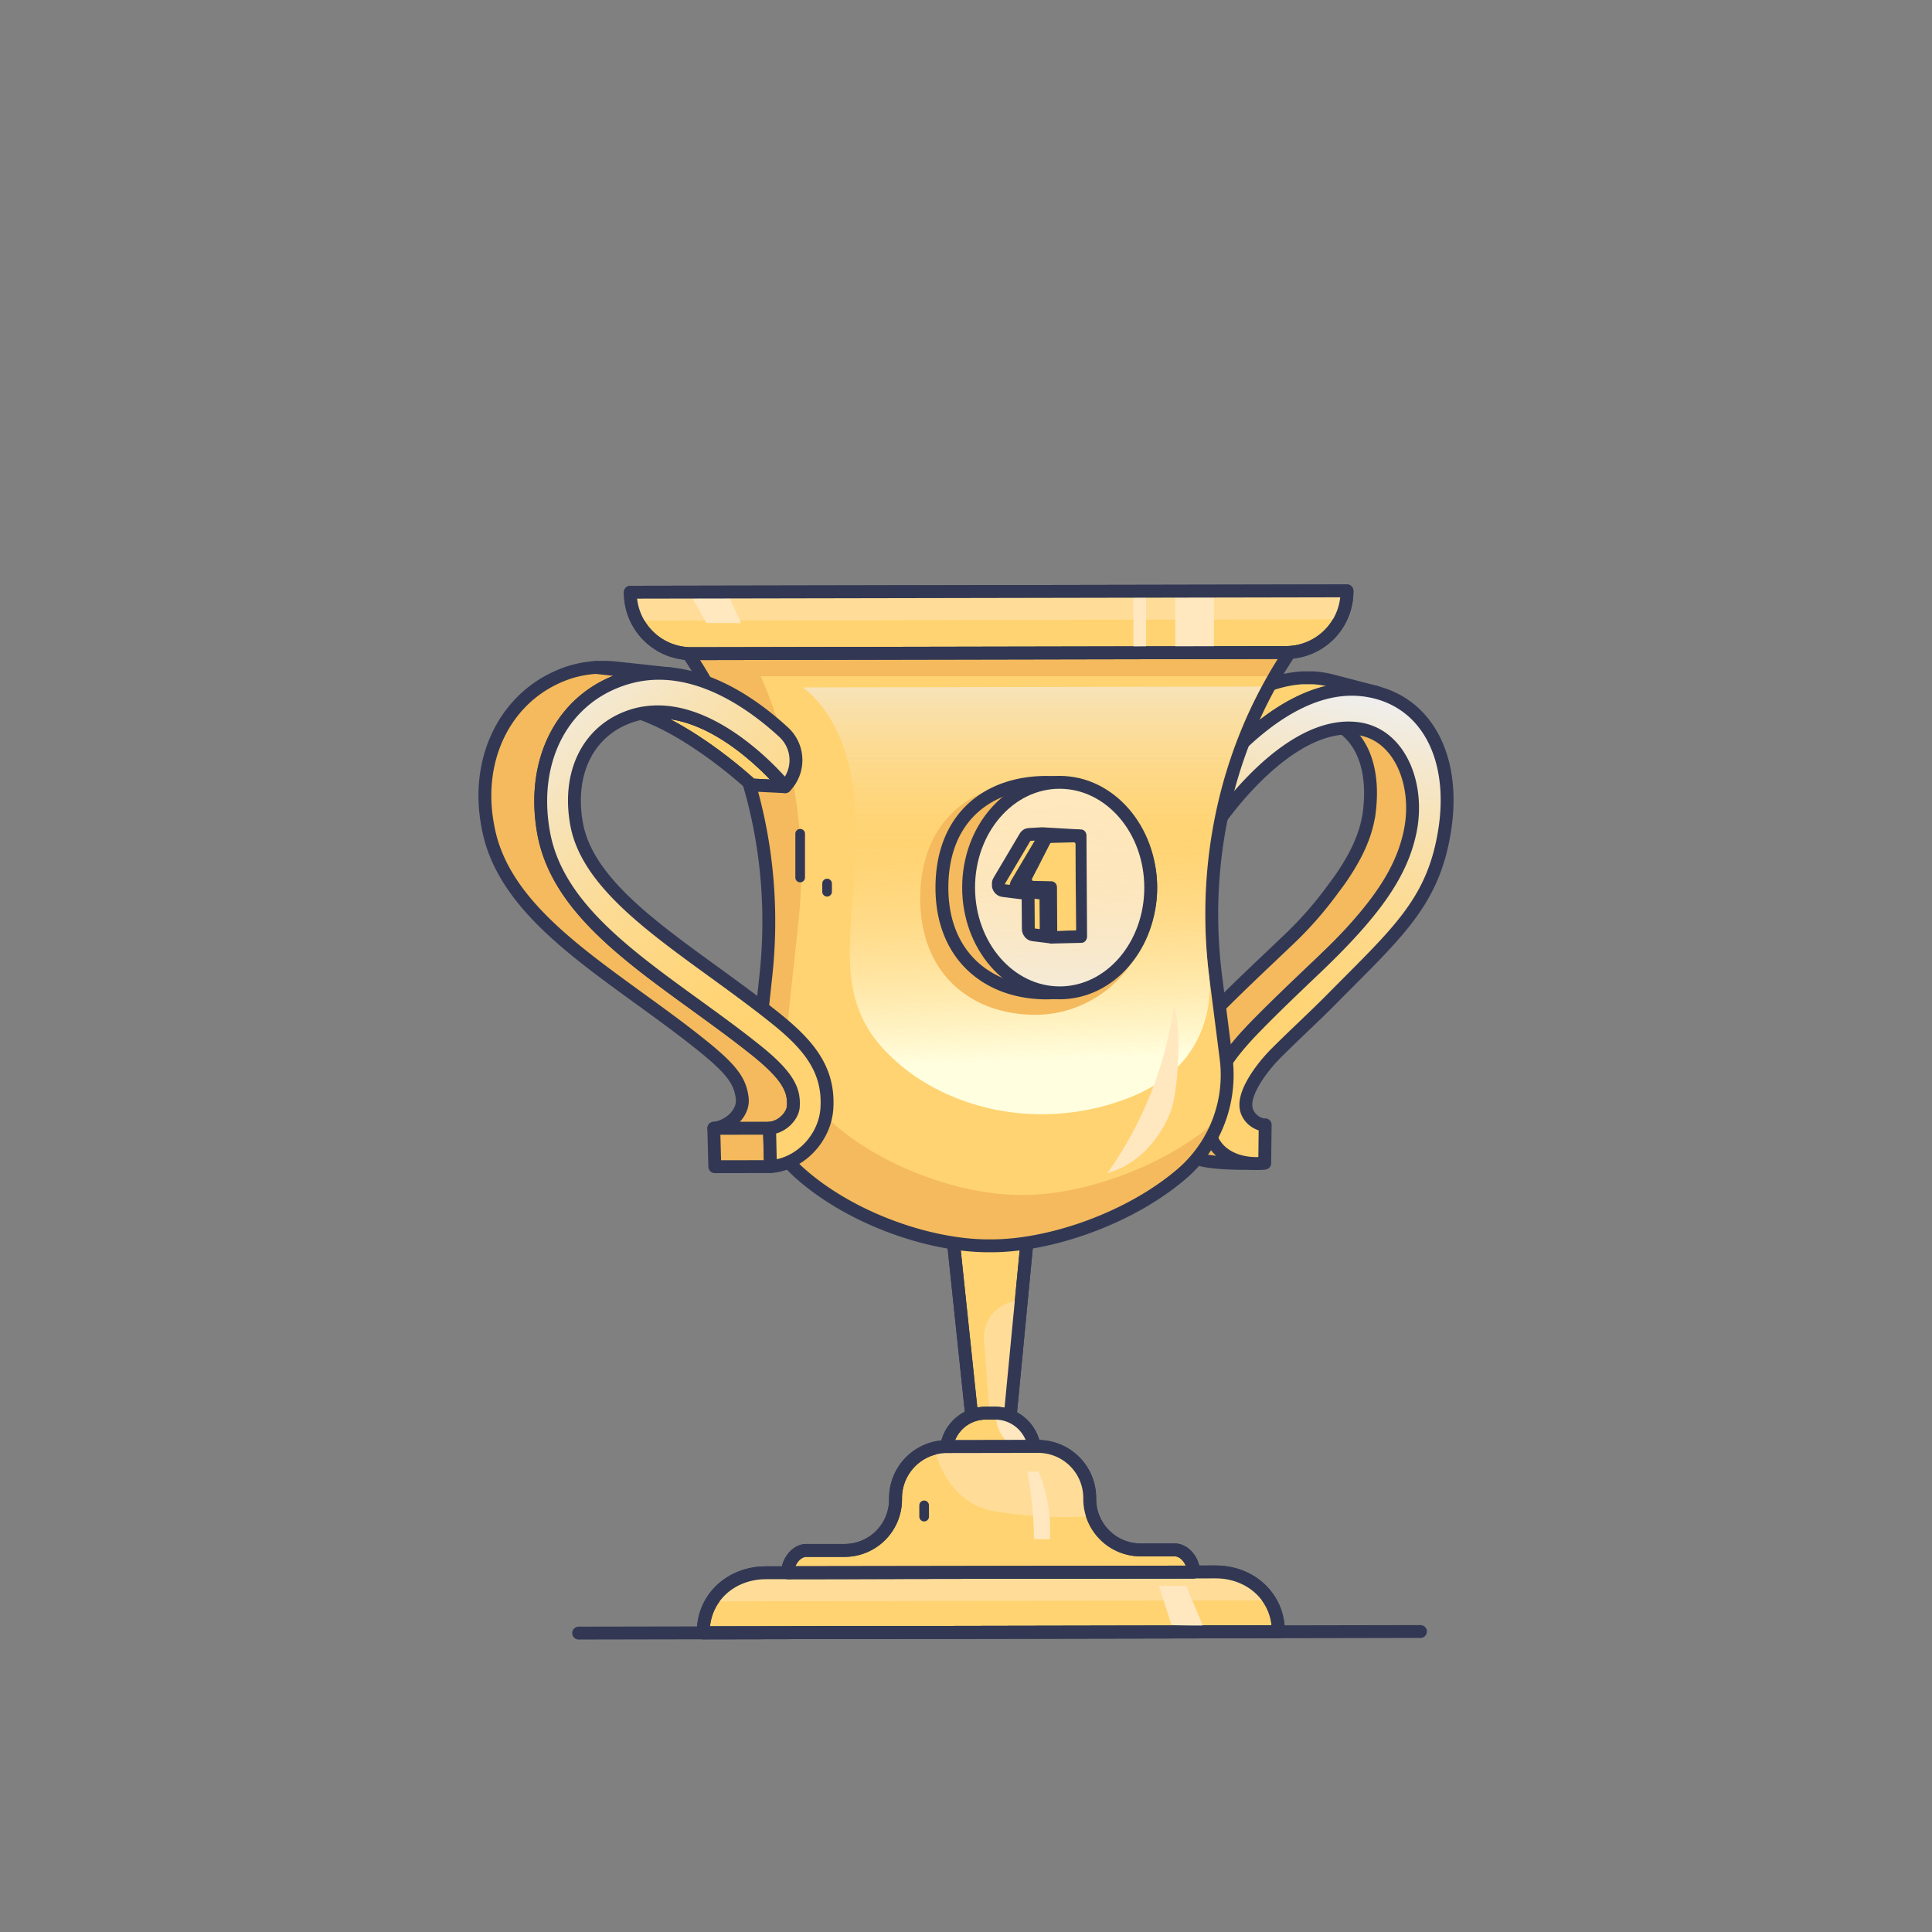<svg xmlns="http://www.w3.org/2000/svg" xmlns:xlink="http://www.w3.org/1999/xlink" viewBox="0 0 600 600"><rect x="0" y="0" width="600" height="600" fill="#808080" stroke="none"/><defs><style>.cls-1,.cls-5{fill:#ffd371;}.cls-1,.cls-26,.cls-4,.cls-7{stroke:#323854;stroke-linecap:round;stroke-linejoin:round;}.cls-1,.cls-4,.cls-7{stroke-width:4px;}.cls-2,.cls-26,.cls-7{fill:none;}.cls-3{isolation:isolate;}.cls-4,.cls-9{fill:#f4ba5d;}.cls-6{fill:url(#linear-gradient);}.cls-8{fill:#fd9;}.cls-10{fill:url(#linear-gradient-2);}.cls-11{fill:url(#linear-gradient-3);}.cls-12{fill:#ffe8c0;}.cls-13{clip-path:url(#clip-path);}.cls-14{clip-path:url(#clip-path-2);}.cls-15{fill:url(#linear-gradient-4);}.cls-16{fill:url(#linear-gradient-5);}.cls-17{fill:#222c4a;}.cls-18{clip-path:url(#clip-path-3);}.cls-19{fill:#85714a;}.cls-20{clip-path:url(#clip-path-4);}.cls-21{fill:#263152;}.cls-22{fill:#917c51;}.cls-23{fill:#253050;}.cls-24{fill:#907b51;}.cls-25{fill:#323854;}.cls-26{stroke-width:3px;}</style><linearGradient id="linear-gradient" x1="390.21" y1="342.66" x2="419.71" y2="206.16" gradientUnits="userSpaceOnUse"><stop offset="0.14" stop-color="#fd9" stop-opacity="0"/><stop offset="0.94" stop-color="#efefef"/></linearGradient><linearGradient id="linear-gradient-2" x1="321.74" y1="247.3" x2="324.74" y2="335.3" gradientUnits="userSpaceOnUse"><stop offset="0.14" stop-color="#fd9" stop-opacity="0"/><stop offset="0.94" stop-color="#ffffe0"/></linearGradient><linearGradient id="linear-gradient-3" x1="320.58" y1="275" x2="320.58" y2="187.98" xlink:href="#linear-gradient"/><clipPath id="clip-path"><path class="cls-1" d="M190.12,219.37l17.29,1.87c19.31,2.09,36.23,22.83,36.43,23.07l-10.48-.52C233.15,243.55,209.43,221.46,190.12,219.37Z"/></clipPath><clipPath id="clip-path-2"><path class="cls-1" d="M191.4,207.45l17.29,1.87a37.09,37.09,0,0,0-6.45-.14l-17.29-1.87A37.1,37.1,0,0,1,191.4,207.45Z"/></clipPath><linearGradient id="linear-gradient-4" x1="264.5" y1="320.97" x2="160" y2="202.97" xlink:href="#linear-gradient"/><linearGradient id="linear-gradient-5" x1="328.62" y1="230.48" x2="329.62" y2="328.48" gradientTransform="translate(0.52 -0.62) rotate(0.11)" xlink:href="#linear-gradient"/><clipPath id="clip-path-3"><path class="cls-2" d="M316.22,274.91c0-1,5.75-1.86,4.85-1.92l5.55.7a1.83,1.83,0,0,1,1.62,1.9Z"/></clipPath><clipPath id="clip-path-4"><path class="cls-2" d="M321.08,273l5.55.7h0L321,273Z"/></clipPath></defs><title>Images</title><g id="Color_Images" data-name="Color Images"><g id="Trophy"><g class="cls-3"><path class="cls-4" d="M439.45,248.82c0-.26,0-.52,0-.78-.29-5.93-2-10.94-4.87-14.68a18.61,18.61,0,0,0-2.83-2.93,18.89,18.89,0,0,0-7.38-3.73L414,224l-3.47-.9h0c11.24,2.7,16.87,13.88,14.6,29.94,0,.29-.1.55-.15.83a35.92,35.92,0,0,1-1.46,5.52,47.07,47.07,0,0,1-2.86,6.47,73.84,73.84,0,0,1-6.51,10,114.38,114.38,0,0,1-14.76,16.71l-1.6,1.53-.73.69-2.86,2.72c-5.74,5.45-11.67,11.09-17.45,17l0,0c-.69.7-1.36,1.4-2,2.09l-.61.65-1.31,1.43-.67.76L371,320.79l-.64.77c-.37.45-.73.9-1.08,1.35l-.41.51-.18.24-.44.61c-.27.37-.54.74-.8,1.12l-.44.65q-.37.56-.72,1.11l-.38.62c-.25.42-.49.85-.73,1.27l-.26.46-.06.1c-.08.15-.14.29-.21.44-.26.51-.51,1-.75,1.53-.11.25-.21.5-.32.75-.19.45-.37.89-.53,1.35,0,.12-.1.24-.15.37s-.09.31-.14.47q-.21.64-.39,1.28c-.08.29-.16.57-.23.86-.11.44-.2.89-.29,1.34,0,.2-.09.39-.13.58h0a28.64,28.64,0,0,0-.33,7c.54,7.28,5.08,13,11.58,14.62s19.7,1,19.7,1c-6.23-1.62-17-4.75-17.52-12a28.49,28.49,0,0,1,.44-7.56c.09-.45.18-.9.29-1.34.07-.29.15-.57.23-.86s.25-.86.39-1.28.19-.56.29-.83c.17-.45.35-.9.53-1.35.11-.25.21-.5.32-.75.23-.51.48-1,.74-1.53.09-.18.17-.36.27-.54l.26-.46c.23-.42.48-.85.73-1.27l.38-.62c.23-.37.47-.75.72-1.12l.44-.64c.26-.37.53-.75.8-1.12l.44-.6.59-.77c.35-.45.7-.89,1.07-1.34l.65-.78,1.12-1.31.68-.78,1.3-1.42.62-.67c.65-.69,1.31-1.38,2-2.07l0,0c5.78-5.89,11.71-11.53,17.45-17l.21-.2,2.55-2.42,1.17-1.12,1.24-1.19c15.15-14.51,23-23.27,25.61-38.72,0-.1,0-.21.07-.31l.08-.51h0A43.6,43.6,0,0,0,439.45,248.82Z"/><polygon class="cls-1" points="377.67 256.05 363.9 252.47 356.39 245.66 370.16 249.24 377.67 256.05"/><path class="cls-1" d="M420.83,214.08l.64,0c.81,0,1.61.11,2.43.22a31.13,31.13,0,0,1,3.57.71l-13.77-3.58a31.08,31.08,0,0,0-3.57-.71c-.81-.11-1.62-.18-2.43-.22l-.64,0c-.7,0-1.4,0-2.1,0h-.33c-.65,0-1.29.08-1.94.15h0c-.7.08-1.4.18-2.1.3l-.65.13c-.49.09-1,.2-1.46.31l-.71.17c-.49.13-1,.27-1.48.41l-.59.18c-.68.21-1.35.44-2,.69l-.27.11q-.87.33-1.73.7l-.64.29-1.36.63-.66.32-1.43.75-.49.27q-.94.53-1.87,1.09l-.38.24-1.47.93-.6.4-1.24.85-.59.42-1.36,1-.38.29q-.86.65-1.69,1.32l-.41.34-.89.73-.21.18q-1.21,1-2.36,2.06l-.45.41q-1,.94-2,1.88l-.38.37q-1.08,1.05-2.09,2.1l-.46.48c-.62.65-1.23,1.3-1.82,1.94l-.16.17c-.62.69-1.22,1.36-1.79,2l-.4.46c-.55.64-1.09,1.28-1.59,1.88l-.12.14c-.48.58-.92,1.13-1.35,1.67l-.29.37-1.2,1.55-.05.07L359,242l-.11.14-.64.87-.18.25-.37.51-.19.27-.28.4-.15.21-.22.32-.11.16-.17.26-.06.08-.13.2,13.77,3.58.14-.21,0,0,.21-.3.08-.12.25-.36.14-.2.29-.42.17-.24.39-.54.17-.23.63-.86.14-.19.55-.73,1.21-1.56.28-.35c.43-.54.89-1.11,1.37-1.7l.1-.12c.5-.61,1-1.25,1.6-1.89l.38-.45c.58-.66,1.17-1.34,1.8-2l.15-.16c.59-.64,1.2-1.3,1.83-2l.44-.46q1-1,2.1-2.11l.36-.35q1-.95,2-1.89l.44-.41q1.15-1,2.37-2.07l1.09-.9.43-.36q.83-.67,1.68-1.32l.4-.3,1.35-1,.6-.42,1.23-.85.61-.4,1.46-.92.39-.24q.93-.56,1.87-1.08l.49-.27,1.43-.75.66-.33,1.35-.63.64-.29q.86-.37,1.72-.7l.27-.11c.67-.25,1.34-.48,2-.69l.59-.18c.49-.15,1-.29,1.48-.41l.71-.17c.48-.11,1-.22,1.46-.31l.65-.13c.7-.12,1.4-.23,2.1-.3s1.29-.12,1.94-.15h.33C419.43,214.06,420.13,214.06,420.83,214.08Z"/><path class="cls-5" d="M416.46,214.24a30.34,30.34,0,0,1,7.44.1c18.41,2.54,28.37,19.94,24.79,43.28-3.47,22.6-14.74,32-35.05,52.58-5.49,5.55-11.46,11-17.15,16.68-5,5-9.46,11.57-9.58,16s4.13,6.64,6,6.44l-.14,11.89c-8.56.93-16.84-2.82-17.52-12-.88-11.95,5.21-20.74,15.33-31,5.78-5.89,11.71-11.53,17.45-17,18.89-17.93,27.14-29.81,29.88-42.84,3.08-14.63-3.12-30.28-16.12-32.08a22.33,22.33,0,0,0-5.46-.07c-20.11,2.17-38.45,29.61-38.65,29.92l-7.51-6.81C371.11,247.8,391.79,216.91,416.46,214.24Z"/><path class="cls-6" d="M416.46,214.24a30.34,30.34,0,0,1,7.44.1c18.41,2.54,28.37,19.94,24.79,43.28-3.47,22.6-14.74,32-35.05,52.58-5.49,5.55-11.46,11-17.15,16.68-5,5-9.46,11.57-9.58,16s4.13,6.64,6,6.44l-.14,11.89c-8.56.93-16.84-2.82-17.52-12-.88-11.95,5.21-20.74,15.33-31,5.78-5.89,11.71-11.53,17.45-17,18.89-17.93,27.14-29.81,29.88-42.84,3.08-14.63-3.12-30.28-16.12-32.08a22.33,22.33,0,0,0-5.46-.07c-20.11,2.17-38.45,29.61-38.65,29.92l-7.51-6.81C371.11,247.8,391.79,216.91,416.46,214.24Z"/><path class="cls-7" d="M416.46,214.24a30.34,30.34,0,0,1,7.44.1c18.41,2.54,28.37,19.94,24.79,43.28-3.47,22.6-14.74,32-35.05,52.58-5.49,5.55-11.46,11-17.15,16.68-5,5-9.46,11.57-9.58,16s4.13,6.64,6,6.44l-.14,11.89c-8.56.93-16.84-2.82-17.52-12-.88-11.95,5.21-20.74,15.33-31,5.78-5.89,11.71-11.53,17.45-17,18.89-17.93,27.14-29.81,29.88-42.84,3.08-14.63-3.12-30.28-16.12-32.08a22.33,22.33,0,0,0-5.46-.07c-20.11,2.17-38.45,29.61-38.65,29.92l-7.51-6.81C371.11,247.8,391.79,216.91,416.46,214.24Z"/></g><polygon class="cls-1" points="313.22 445.06 302.34 445.08 293.69 362.87 321.12 362.82 313.22 445.06"/><path class="cls-8" d="M313.22,445.06h-5.44l-2.19-28.8A11.46,11.46,0,0,1,317,403.94h.12Z"/><polygon class="cls-7" points="313.22 445.06 302.34 445.08 293.69 362.87 321.12 362.82 313.22 445.06"/><path class="cls-9" d="M401,201.87l-.22.33q-1.08,1.63-2.12,3.28c-18.34,29.07-25.45,63.84-21.1,97.94l3.2,25.12a40.52,40.52,0,0,1-13.41,35.72c-16,13.91-40.84,22.61-59.4,22.64H307c-18.67,0-43.11-8.67-58.74-22.67A40.71,40.71,0,0,1,235,329.57l2.87-26.78c3.56-33.17-3.55-66.79-21.15-95.13q-1-1.62-2.05-3.22l-1.44-2.21"/><path class="cls-5" d="M377.53,303.42c-4.13-32.35,2.07-65.3,18.38-93.42H236.25a151.63,151.63,0,0,1,11.64,77L245,313.76a40.71,40.71,0,0,0,13.24,34.67c15.63,14,40.07,22.7,58.74,22.67h.94c18.56,0,43.42-8.73,59.4-22.64.52-.45,1-.92,1.5-1.4a41.12,41.12,0,0,0,1.89-18.52Z"/><path class="cls-7" d="M401,201.87l-.22.33q-1.08,1.63-2.12,3.28c-18.34,29.07-25.45,63.84-21.1,97.94l3.2,25.12a40.52,40.52,0,0,1-13.41,35.72c-16,13.91-40.84,22.61-59.4,22.64H307c-18.67,0-43.11-8.67-58.74-22.67A40.71,40.71,0,0,1,235,329.57l2.87-26.78c3.56-33.17-3.55-66.79-21.15-95.13q-1-1.62-2.05-3.22l-1.44-2.21"/><path class="cls-10" d="M375.53,303.42c-4-31.13,1.27-62.8,16.22-90.2l-142.34.27c11.54,9.13,16.38,25.43,16.33,44-.1,36.64-10.19,56.3,18.3,76.68,20.63,13.94,46.72,15.07,68,6.17C379.26,329,375.53,303.42,375.53,303.42Z"/><path class="cls-11" d="M375.53,303.42c-4-31.13,1.27-62.8,16.22-90.2l-142.34.27c11.54,9.13,16.38,25.43,16.33,44-.1,36.64-10.19,56.3,18.3,76.68,20.63,13.94,46.72,15.07,68,6.17C379.26,329,375.53,303.42,375.53,303.42Z"/><path class="cls-1" d="M397,506.76l-178.6.34v-.2c0-10.73,8.66-18.44,19.39-18.46l139.75-.26c10.73,0,19.44,7.66,19.46,18.39Z"/><path class="cls-8" d="M394.43,497c-3.35-5.88-9.67-8.85-16.92-8.84l-139.75.26c-7.25,0-13.54,3-16.86,8.9Z"/><path class="cls-7" d="M397,506.76l-178.6.34v-.2c0-10.73,8.66-18.44,19.39-18.46l139.75-.26c10.73,0,19.44,7.66,19.46,18.39Z"/><path class="cls-1" d="M321.28,451.25l-27.43.05v-.12a12.28,12.28,0,0,1,12.26-12.31H309a12.28,12.28,0,0,1,12.31,12.26Z"/><path class="cls-12" d="M309.29,438.88v.54a11.85,11.85,0,0,0,11.87,11.83h.12v-.12A12.28,12.28,0,0,0,309.29,438.88Z"/><path class="cls-7" d="M321.28,451.25l-27.43.05v-.12a12.28,12.28,0,0,1,12.26-12.31H309a12.28,12.28,0,0,1,12.31,12.26Z"/><path class="cls-5" d="M399.45,202.64,214.76,203a18.93,18.93,0,0,1-19-18.89v-.19l222.55-.42v.19A18.93,18.93,0,0,1,399.45,202.64Z"/><path class="cls-7" d="M399.45,202.64,214.76,203a18.93,18.93,0,0,1-19-18.89v-.19l222.55-.42v.19A18.93,18.93,0,0,1,399.45,202.64Z"/><path class="cls-8" d="M416.25,192.33a18.82,18.82,0,0,0,2.09-8.65v-.19l-222.55.42v.19a18.82,18.82,0,0,0,2.12,8.64Z"/><polygon class="cls-12" points="377 183.57 365 183.59 365 202.71 377 202.69 377 183.57"/><polygon class="cls-12" points="355.93 183.57 352 183.59 352 202.71 355.93 202.69 355.93 183.57"/><path class="cls-12" d="M230.12,193.5q-2.18-4.83-4.39-9.65l-11.79,0q2.77,4.78,5.43,9.63Z"/><path class="cls-7" d="M399.45,202.64,214.76,203a18.93,18.93,0,0,1-19-18.89v-.19l222.55-.42v.19A18.93,18.93,0,0,1,399.45,202.64Z"/><path class="cls-1" d="M370.65,488.22v-.06c0-3.22-2.62-6.83-5.85-6.82l-10.51,0a15.84,15.84,0,0,1-15.87-15.81v-.32a16,16,0,0,0-16.05-16l-28.25.05a16,16,0,0,0-16,16.05v.32a15.84,15.84,0,0,1-15.81,15.87l-11.87,0c-3.22,0-5.83,3.62-5.82,6.85v.06Z"/><path class="cls-8" d="M309.8,469.48a127.51,127.51,0,0,0,29.55,1.33,15.78,15.78,0,0,1-.93-5.27v-.32a16,16,0,0,0-16.05-16l-28.25.05a16,16,0,0,0-3.91.51C292.6,460.14,299.86,468.4,309.8,469.48Z"/><polygon class="cls-9" points="239.27 362.3 221.99 362.33 221.67 350.39 238.95 350.36 239.27 362.3"/><polygon class="cls-7" points="239.27 362.3 221.99 362.33 221.67 350.39 238.95 350.36 239.27 362.3"/><g class="cls-3"><path class="cls-5" d="M190.12,219.37l17.29,1.87c19.31,2.09,36.23,22.83,36.43,23.07l-10.48-.52C233.15,243.55,209.43,221.46,190.12,219.37Z"/><g class="cls-13"><g class="cls-3"><path class="cls-1" d="M243.84,244.31l-10.48-.52c-.2-.24-23.93-22.33-43.23-24.42l17.29,1.87c19.31,2.09,36.23,22.83,36.43,23.07"/></g></g><path class="cls-7" d="M190.12,219.37l17.29,1.87c19.31,2.09,36.23,22.83,36.43,23.07l-10.48-.52C233.15,243.55,209.43,221.46,190.12,219.37Z"/></g><g class="cls-3"><path class="cls-5" d="M191.4,207.45l17.29,1.87a37.09,37.09,0,0,0-6.45-.14l-17.29-1.87A37.1,37.1,0,0,1,191.4,207.45Z"/><g class="cls-14"><g class="cls-3"><path class="cls-1" d="M202.23,209.18l-17.29-1.87a37.1,37.1,0,0,1,6.45.14l17.29,1.87a37.1,37.1,0,0,0-6.45-.14"/></g></g><path class="cls-7" d="M191.4,207.45l17.29,1.87a37.09,37.09,0,0,0-6.45-.14l-17.29-1.87A37.1,37.1,0,0,1,191.4,207.45Z"/></g><g class="cls-3"><path class="cls-9" d="M239,350.36l-17.28,0c3.93-.26,9.46-4.25,8.77-9.42s-2.94-8.75-13.71-17.25c-6-4.78-12.3-9.32-18.36-13.72-22.07-16-42.91-31.14-46.89-53.26-4.25-21.81,6.14-41.79,25.61-48a35.3,35.3,0,0,1,7.86-1.43l17.29,1.87a35.3,35.3,0,0,0-7.85,1.43c-19.42,5.86-29.72,25.15-25.61,48,4,22.12,24.82,37.25,46.89,53.26,6.07,4.4,12.33,8.94,18.36,13.72,10.77,8.51,12.63,12.93,12.3,18.09C246.14,346.55,242.88,350.1,239,350.36Z"/></g><g class="cls-3"><path class="cls-7" d="M239,350.36l-17.28,0c3.93-.26,9.46-4.25,8.77-9.42s-2.94-8.75-13.71-17.25c-6-4.78-12.3-9.32-18.36-13.72-22.07-16-42.91-31.14-46.89-53.26-4.25-21.81,6.14-41.79,25.61-48a35.3,35.3,0,0,1,7.86-1.43l17.29,1.87a35.3,35.3,0,0,0-7.85,1.43c-19.42,5.86-29.72,25.15-25.61,48,4,22.12,24.82,37.25,46.89,53.26,6.07,4.4,12.33,8.94,18.36,13.72,10.77,8.51,12.63,12.93,12.3,18.09C246.14,346.55,242.88,350.1,239,350.36Z"/></g><path class="cls-5" d="M202.23,209.18c16.92-1.13,32.24,10,41.21,18.27a11.78,11.78,0,0,1,.47,16.78l-.08.08c-.22-.26-20.07-24.59-41.31-23.18a25.74,25.74,0,0,0-5.73,1c-13.71,4.13-20.67,17.37-17.73,33.72,3.11,17.32,22.21,31.18,42.42,45.84,6.13,4.46,12.49,9.07,18.68,14C251,324.26,257.56,332,256.8,344.2c-.6,9.38-8.46,17.49-17.53,18.1L239,350.36c3.93-.26,7.19-3.8,7.37-6.68.33-5.17-1.53-9.59-12.3-18.09-6-4.78-12.3-9.32-18.36-13.72-22.07-16-42.91-31.14-46.89-53.26-4.11-22.85,6.19-42.14,25.61-48A35.3,35.3,0,0,1,202.23,209.18Z"/><path class="cls-15" d="M202.23,209.18c16.92-1.13,32.24,10,41.21,18.27a11.78,11.78,0,0,1,.47,16.78l-.08.08c-.22-.26-20.07-24.59-41.31-23.18a25.74,25.74,0,0,0-5.73,1c-13.71,4.13-20.67,17.37-17.73,33.72,3.11,17.32,22.21,31.18,42.42,45.84,6.13,4.46,12.49,9.07,18.68,14C251,324.26,257.56,332,256.8,344.2c-.6,9.38-8.46,17.49-17.53,18.1L239,350.36c3.93-.26,7.19-3.8,7.37-6.68.33-5.17-1.53-9.59-12.3-18.09-6-4.78-12.3-9.32-18.36-13.72-22.07-16-42.91-31.14-46.89-53.26-4.11-22.85,6.19-42.14,25.61-48A35.3,35.3,0,0,1,202.23,209.18Z"/><path class="cls-7" d="M202.23,209.18c16.92-1.13,32.24,10,41.21,18.27a11.78,11.78,0,0,1,.47,16.78l-.08.08c-.22-.26-20.07-24.59-41.31-23.18a25.74,25.74,0,0,0-5.73,1c-13.71,4.13-20.67,17.37-17.73,33.72,3.11,17.32,22.21,31.18,42.42,45.84,6.13,4.46,12.49,9.07,18.68,14C251,324.26,257.56,332,256.8,344.2c-.6,9.38-8.46,17.49-17.53,18.1L239,350.36c3.93-.26,7.19-3.8,7.37-6.68.33-5.17-1.53-9.59-12.3-18.09-6-4.78-12.3-9.32-18.36-13.72-22.07-16-42.91-31.14-46.89-53.26-4.11-22.85,6.19-42.14,25.61-48A35.3,35.3,0,0,1,202.23,209.18Z"/><path class="cls-9" d="M357.37,279a35.94,35.94,0,0,1-35.72,36.16c-19.76,0-35.81-12.42-35.86-36,0-24.32,16-36.13,35.72-36.16A35.94,35.94,0,0,1,357.37,279Z"/><path class="cls-4" d="M357.36,275.61A32.56,32.56,0,0,1,325,308.36c-17.9,0-32.44-11.25-32.48-32.63,0-22,14.45-32.72,32.35-32.75A32.56,32.56,0,0,1,357.36,275.61Z"/><ellipse class="cls-12" cx="329.08" cy="275.66" rx="28.28" ry="32.69" transform="translate(-0.52 0.62) rotate(-0.11)"/><ellipse class="cls-16" cx="329.08" cy="275.66" rx="28.28" ry="32.69" transform="translate(-0.52 0.62) rotate(-0.11)"/><ellipse class="cls-7" cx="329.08" cy="275.66" rx="28.28" ry="32.69" transform="translate(-0.52 0.62) rotate(-0.11)"/><g class="cls-3"><polygon class="cls-17" points="334.15 288.95 322.13 288.26 321.97 260.84 333.99 261.52 334.15 288.95"/><g class="cls-3"><g class="cls-18"><g class="cls-3"><path class="cls-19" d="M328.24,275.59l-12-.68c0-1,5.75-1.86,4.85-1.92l5.55.7a1.83,1.83,0,0,1,1.62,1.9"/></g></g></g><g class="cls-3"><g class="cls-20"><g class="cls-3"><path class="cls-21" d="M326.58,273.69,321,273h0l5.55.7h0"/></g></g></g><polygon class="cls-22" points="326.33 261.7 320.79 261 321.97 260.84 333.99 261.52 326.33 261.7"/><path class="cls-1" d="M325.41,290.47a2.05,2.05,0,0,1-.5-1.36l-.09-11.57-5.55-.7.09,11.57a2.05,2.05,0,0,0,.5,1.36,1.63,1.63,0,0,0,1.1.54l5.55.7A1.63,1.63,0,0,1,325.41,290.47Z"/><polygon class="cls-23" points="320.2 273.55 314.66 272.85 321.03 272.99 326.58 273.69 320.2 273.55"/><polygon class="cls-24" points="320.2 273.55 314.66 272.85 320.79 261 326.33 261.7 320.2 273.55"/><path class="cls-25" d="M336.9,258.15a2.06,2.06,0,0,1,.51,1.36l.19,31.31a2.13,2.13,0,0,1-.5,1.39,1.67,1.67,0,0,1-1.21.6l-9.26.22a1.61,1.61,0,0,1-1.22-.54,2.05,2.05,0,0,1-.5-1.36l-.09-13.57-7.62-.17a1.7,1.7,0,0,1-1.45-1,2.14,2.14,0,0,1,0-1.91l8.09-15.64a1.74,1.74,0,0,1,1.47-1l10.35-.24A1.61,1.61,0,0,1,336.9,258.15Zm-2.74,30.8L334,262.09a.56.56,0,0,0-.57-.56l-7.08.17-5.72,11a.56.56,0,0,0,.49.82l5.48.12a1.82,1.82,0,0,1,1.66,1.91l.08,13.49,5.83-.14"/><path class="cls-5" d="M334,262.16l.16,26.79-5.83.14-.08-13.49a1.82,1.82,0,0,0-1.66-1.91l-5.69-.12a.43.43,0,0,1-.38-.63l5.61-11a.73.73,0,0,1,.65-.4h6.57A.64.64,0,0,1,334,262.16Z"/><path class="cls-1" d="M323.66,258.92l-3.88.23a1.53,1.53,0,0,0-.4.07l-.12,0-.16.06-.05,0a1.78,1.78,0,0,0-.47.38h0a2,2,0,0,0-.25.37l-8.09,13.64-.06.13c0,.06,0,.13-.06.19s0,.13-.06.19a2.18,2.18,0,0,0,0,.28c0,.06,0,.12,0,.19a2.16,2.16,0,0,0,0,.31c0,.05,0,.11,0,.16a2,2,0,0,0,.16.45,1.71,1.71,0,0,0,1.41,1l5.55.7a1.71,1.71,0,0,1-1.41-1,2.06,2.06,0,0,1-.16-.45c0-.05,0-.11,0-.16a2.13,2.13,0,0,1,0-.31c0-.06,0-.12,0-.19a2.15,2.15,0,0,1,0-.28c0-.07,0-.13.06-.19a2.1,2.1,0,0,1,.12-.32l8.09-13.64a1.94,1.94,0,0,1,.26-.38,1.79,1.79,0,0,1,.47-.38l.22-.1.12,0a1.53,1.53,0,0,1,.4-.07l9.35-.24Z"/></g><path class="cls-7" d="M370.65,488.22v-.06c0-3.22-2.62-6.83-5.85-6.82l-10.51,0a15.84,15.84,0,0,1-15.87-15.81v-.32a16,16,0,0,0-16.05-16l-28.25.05a16,16,0,0,0-16,16.05v.32a15.84,15.84,0,0,1-15.81,15.87l-11.87,0c-3.22,0-5.83,3.62-5.82,6.85v.06Z"/><path class="cls-12" d="M359.94,492.5l3.82,12c.12.37,9.78.52,9.78.52-1.7-4.82-3.39-7.65-5.09-12.47Z"/><line class="cls-7" x1="179.71" y1="507.17" x2="441.14" y2="506.68"/><path class="cls-12" d="M319.07,457.06h3.47A46.35,46.35,0,0,1,326,478h-4.89A118.5,118.5,0,0,0,319.07,457.06Z"/><path class="cls-12" d="M364.45,312.83a116.71,116.71,0,0,1-20.53,51.46c8.84-2.34,15.72-9.73,19.28-18.16S366.52,314,364.45,312.83Z"/><line class="cls-26" x1="248.5" y1="258.92" x2="248.5" y2="272.52"/><line class="cls-26" x1="256.86" y1="274.39" x2="256.86" y2="276.94"/><line class="cls-26" x1="287" y1="467.5" x2="287" y2="471"/></g></g></svg>